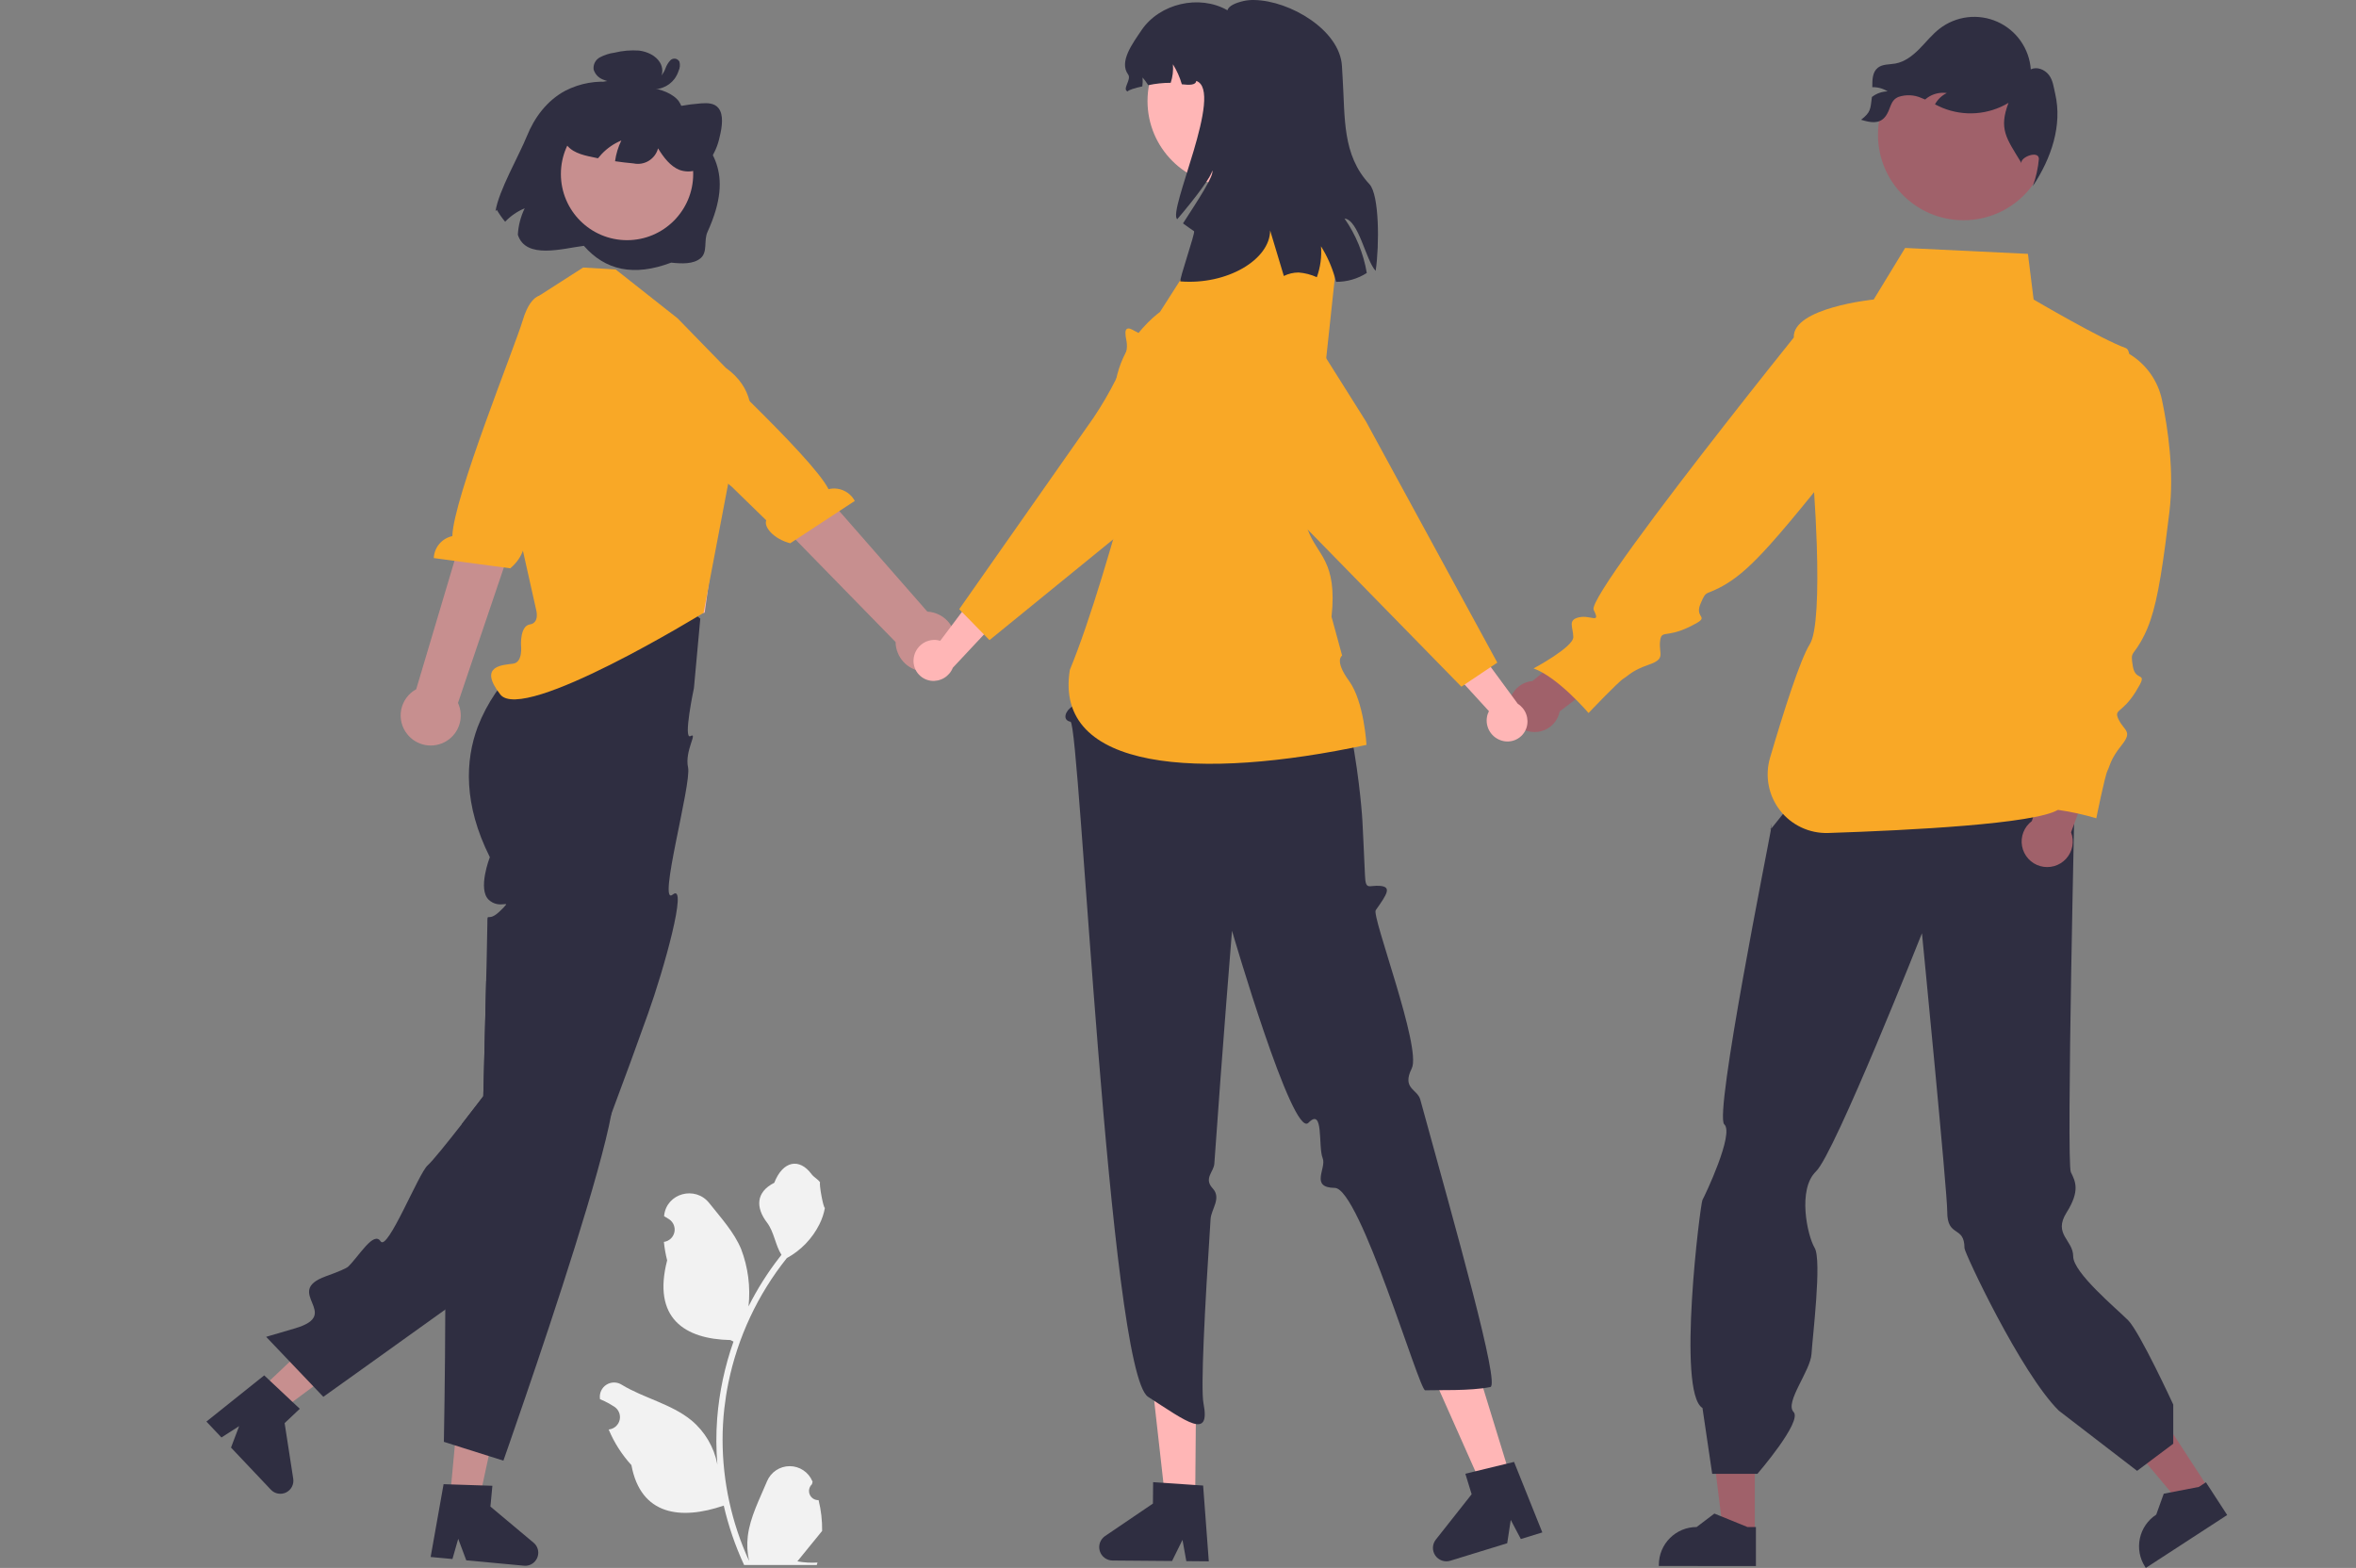 <svg width="909" height="605" viewBox="0 0 909 605" fill="none" xmlns="http://www.w3.org/2000/svg">
<rect x="0" y="0" width="909" height="605" fill="#808080" stroke="none"/>
<g clip-path="url(#clip0_469_558)">
<path d="M852.017 574.167L841.807 580.806L811.342 544.583L826.411 534.785L852.017 574.167Z" fill="#A0616A"/>
<path d="M859.302 584.584L827.905 605L827.647 604.603C825.54 601.362 824.806 597.416 825.608 593.634C826.409 589.853 828.68 586.544 831.921 584.436L831.922 584.436L834.827 576.355L848.357 573.749L851.097 571.966L859.302 584.584Z" fill="#2F2E41"/>
<path d="M677.045 591.564L664.867 591.563L659.074 544.587L677.047 544.588L677.045 591.564Z" fill="#A0616A"/>
<path d="M677.474 604.268L640.024 604.266V603.793C640.025 599.927 641.56 596.219 644.294 593.486C647.028 590.752 650.735 589.216 654.601 589.216H654.602L661.443 584.026L674.206 589.217H677.475L677.474 604.268Z" fill="#2F2E41"/>
<path d="M803.103 304.209L693.895 306.611L683.07 320.142C683.07 320.142 684.007 315.371 683.173 320.611C682.34 325.851 661.272 430.327 665.254 433.831C669.237 437.335 657.703 461.527 656.855 463.003C656.008 464.478 646.878 537.3 656.855 543.288L660.604 568.706H678.044C678.044 568.706 695.515 548.487 691.999 544.822C688.483 541.157 698.539 528.969 698.923 522.434C699.308 515.898 702.979 486.255 700.135 481.503C697.29 476.75 693.444 458.913 700.661 451.998C707.877 445.083 741.535 360.109 741.535 360.109C741.535 360.109 751.315 459.728 751.292 467.55C751.262 477.722 757.942 472.688 757.942 481.618C757.942 483.422 779.693 529.794 794.311 544.289L824.541 567.543L838.493 557.079V541.964C838.493 541.964 825.563 513.918 821.053 509.408C816.542 504.897 799.888 491.09 799.888 484.775C799.888 478.461 792.048 476.261 797.321 467.889C802.595 459.517 800.79 455.908 798.986 452.3C797.182 448.691 800.603 300.845 800.603 300.845L803.103 304.209Z" fill="#2F2E41"/>
<path d="M757.566 84.985C775.791 84.985 790.566 70.21 790.566 51.984C790.566 33.758 775.791 18.983 757.566 18.983C739.34 18.983 724.565 33.758 724.565 51.984C724.565 70.21 739.34 84.985 757.566 84.985Z" fill="#A0616A"/>
<path d="M783.929 316.823L793.218 288.859L809.932 291.937L799.059 321.152C799.72 322.864 799.891 324.726 799.552 326.53C799.212 328.333 798.377 330.006 797.139 331.361C795.901 332.715 794.31 333.697 792.544 334.197C790.778 334.697 788.909 334.694 787.144 334.189C785.38 333.684 783.792 332.698 782.558 331.339C781.324 329.981 780.493 328.306 780.159 326.502C779.825 324.697 780.001 322.836 780.667 321.126C781.333 319.416 782.463 317.926 783.929 316.823L783.929 316.823Z" fill="#A0616A"/>
<path d="M591.277 262.781L614.038 244.067L626.542 255.578L601.774 274.507C601.421 276.308 600.573 277.975 599.325 279.32C598.077 280.665 596.479 281.636 594.71 282.122C592.94 282.609 591.071 282.592 589.31 282.074C587.55 281.556 585.969 280.557 584.745 279.19C583.521 277.823 582.703 276.141 582.382 274.335C582.062 272.528 582.251 270.668 582.93 268.963C583.609 267.258 584.749 265.776 586.224 264.684C587.699 263.592 589.449 262.933 591.277 262.781H591.277Z" fill="#A0616A"/>
<path d="M718.053 46.211C721.611 47.315 725.04 47.966 727.354 45.048C729.668 42.13 729.063 38.792 732.505 37.386C735.383 36.42 738.518 36.566 741.295 37.792C741.795 37.978 742.283 38.188 742.76 38.397C743.027 38.164 743.294 37.944 743.585 37.734C745.773 36.179 748.473 35.521 751.131 35.897C749.188 36.836 747.59 38.361 746.562 40.258C747.515 40.734 748.48 41.211 749.457 41.618C753.561 43.297 758 43.997 762.422 43.661C766.843 43.327 771.126 41.966 774.931 39.688C771.117 49.734 774.082 53.315 779.675 62.489L779.896 63.023C779.337 60.617 786.651 57.838 786.651 61.326C786.329 64.9 785.548 68.417 784.325 71.79C791.499 60.989 795.731 48.35 792.952 36.223C792.359 33.676 792.092 30.944 790.476 28.874C788.86 26.817 785.883 25.607 783.535 26.77C783.244 22.827 781.889 19.036 779.616 15.801C777.343 12.566 774.235 10.007 770.624 8.397C767.013 6.787 763.033 6.185 759.107 6.657C755.181 7.128 751.456 8.654 748.329 11.073C745.422 13.317 743.132 16.259 740.539 18.875C737.946 21.491 734.877 23.875 731.249 24.526C728.947 24.933 726.354 24.689 724.517 26.142C722.39 27.828 722.366 30.793 722.378 33.642C724.46 33.582 726.512 34.145 728.273 35.258C726.118 35.312 724.035 36.044 722.32 37.351C722.287 37.371 722.256 37.395 722.227 37.42C721.599 42.211 721.855 43.222 718.053 46.211Z" fill="#2F2E41"/>
<path d="M834.158 154.382C833.39 150.701 831.87 147.218 829.693 144.152C827.516 141.085 824.73 138.502 821.508 136.562C821.268 135.331 820.84 134.543 820.184 134.309C810.805 130.975 784.62 115.57 784.62 115.57L782.425 97.954L735.042 95.677L722.917 115.57C722.917 115.57 691.509 118.727 692.091 130.225C684.485 139.713 650.626 182.106 630.332 210.142C620.632 223.541 614.028 233.664 614.876 235.34C617.732 240.986 613.72 237.177 609.231 238.197C604.742 239.217 606.918 241.869 607.02 245.78C607.122 249.691 591.684 257.92 591.684 257.92C601.103 261.287 612.902 275.127 612.902 275.127C612.902 275.127 624.328 263.09 626.402 261.831C628.477 260.573 629.633 258.737 636.196 256.459C642.759 254.181 640.005 252.446 640.481 247.617C640.957 242.789 642.555 246.359 651.771 241.905C660.986 237.45 653.505 239.15 656.056 233.063C658.606 226.976 657.79 230.309 666.087 225.276C671.075 222.251 676.028 217.809 682.921 210.142C687.495 205.053 692.923 198.546 699.787 190.081C699.834 190.023 699.878 189.964 699.924 189.906C700.385 196.768 700.741 203.633 700.952 210.142C701.552 228.635 700.979 244.229 698.288 248.523C694.51 254.55 688.114 274.721 682.916 292.431C681.909 295.866 681.731 299.49 682.397 303.007C683.063 306.523 684.553 309.832 686.745 312.661C688.937 315.49 691.769 317.758 695.008 319.281C698.247 320.803 701.801 321.536 705.378 321.418C737.628 320.355 784.821 317.895 794.019 312.497C799.022 313.212 803.965 314.299 808.807 315.747C808.807 315.747 812.062 299.472 813.146 297.302C814.231 295.132 814.231 292.962 818.571 287.537C822.911 282.112 819.656 282.112 817.486 277.772C815.316 273.432 818.571 275.602 823.996 266.922C829.421 258.242 823.996 263.667 822.911 257.157C821.826 250.647 822.911 253.902 827.251 245.222C830.847 238.03 832.954 228.593 835.422 210.141C835.932 206.325 836.458 202.131 837.016 197.482C838.859 182.124 836.528 165.722 834.158 154.382Z" fill="#F9A826"/>
<path d="M315.83 578.835C315.107 578.868 314.391 578.678 313.779 578.291C313.167 577.903 312.689 577.337 312.41 576.669C312.131 576.002 312.064 575.264 312.217 574.556C312.371 573.849 312.739 573.206 313.271 572.714L313.513 571.752C313.481 571.675 313.449 571.598 313.417 571.522C312.688 569.801 311.467 568.333 309.907 567.304C308.347 566.275 306.518 565.729 304.649 565.736C302.781 565.743 300.956 566.302 299.403 567.343C297.851 568.384 296.641 569.86 295.926 571.587C293.065 578.477 289.423 585.379 288.526 592.664C288.131 595.884 288.298 599.149 289.018 602.312C282.299 587.655 278.81 571.724 278.788 555.6C278.786 551.554 279.011 547.511 279.461 543.49C279.833 540.193 280.349 536.92 281.009 533.671C284.61 516.039 292.342 499.514 303.57 485.451C309.004 482.486 313.399 477.926 316.162 472.386C317.163 470.395 317.871 468.269 318.263 466.075C317.65 466.155 315.951 456.819 316.414 456.246C315.559 454.95 314.03 454.305 313.097 453.04C308.457 446.749 302.064 447.847 298.726 456.397C291.597 459.995 291.528 465.963 295.902 471.703C298.685 475.355 299.068 480.296 301.51 484.205C301.259 484.527 300.997 484.838 300.746 485.16C296.153 491.065 292.151 497.407 288.795 504.094C289.611 496.603 288.637 489.025 285.953 481.984C283.233 475.422 278.135 469.895 273.645 464.222C268.252 457.408 257.193 460.382 256.243 469.02C256.234 469.103 256.225 469.187 256.216 469.271C256.883 469.647 257.536 470.046 258.175 470.469C258.977 471.005 259.599 471.771 259.958 472.666C260.318 473.562 260.399 474.545 260.19 475.487C259.981 476.429 259.493 477.287 258.789 477.946C258.085 478.606 257.197 479.038 256.244 479.185L256.146 479.2C256.384 481.604 256.804 483.986 257.402 486.325C251.642 508.601 264.077 516.714 281.833 517.078C282.225 517.279 282.607 517.48 282.999 517.671C279.627 527.226 277.512 537.178 276.707 547.278C276.252 553.237 276.279 559.223 276.788 565.177L276.758 564.966C275.471 558.345 271.939 552.371 266.758 548.052C259.063 541.731 248.192 539.403 239.89 534.322C239.008 533.755 237.982 533.453 236.933 533.45C235.885 533.448 234.858 533.745 233.973 534.307C233.088 534.87 232.382 535.673 231.939 536.623C231.495 537.573 231.333 538.63 231.47 539.67C231.482 539.744 231.493 539.818 231.504 539.892C232.742 540.396 233.947 540.976 235.112 541.63C235.779 542.007 236.432 542.406 237.071 542.828C237.873 543.364 238.495 544.13 238.854 545.026C239.214 545.921 239.295 546.905 239.086 547.847C238.877 548.789 238.389 549.646 237.685 550.306C236.98 550.966 236.093 551.398 235.14 551.545L235.042 551.56C234.971 551.57 234.911 551.58 234.841 551.59C236.955 556.639 239.923 561.286 243.614 565.328C247.216 584.773 262.684 586.618 279.23 580.956H279.24C281.055 588.845 283.686 596.524 287.089 603.87H315.127C315.228 603.558 315.318 603.236 315.409 602.925C312.813 603.088 310.208 602.933 307.65 602.463C309.731 599.91 311.811 597.337 313.891 594.784C313.937 594.737 313.981 594.686 314.022 594.634C315.077 593.327 316.142 592.031 317.197 590.724L317.198 590.723C317.254 586.718 316.795 582.723 315.831 578.835L315.83 578.835Z" fill="#F2F2F2"/>
<path d="M100.168 536.425L107.904 544.602L143.826 517.988L132.409 505.919L100.168 536.425Z" fill="#C78F8F"/>
<path d="M112.846 540.948L104.087 532.72L101.937 530.705L79.64 548.532L85.44 554.662L92.267 550.284L89.131 558.564L104.509 574.818C105.245 575.598 106.212 576.121 107.268 576.312C108.323 576.504 109.412 576.353 110.376 575.881C111.339 575.41 112.127 574.643 112.624 573.692C113.121 572.742 113.3 571.657 113.137 570.597L109.818 549.125L115.667 543.594L112.846 540.948Z" fill="#2F2E41"/>
<path d="M270.191 238.708L267.738 265.486C267.738 265.486 263.457 285.661 266.421 284.026C269.386 282.391 264.07 289.751 265.47 296.133C266.87 302.515 253.513 350.109 259.563 345.179C265.613 340.248 256.066 374.309 250.029 391.113C248.18 396.307 246.281 401.565 244.369 406.784C243.992 407.841 243.614 408.885 243.225 409.942C240.747 416.734 238.269 423.425 235.892 429.739C235.553 430.619 235.225 431.5 234.899 432.368C234.886 432.393 234.886 432.418 234.874 432.418C227.05 453.008 220.347 469.208 217.668 471.887C216.272 473.283 194.123 489.282 171.799 505.306C148.367 522.123 124.747 538.977 124.747 538.977L102.686 515.834C102.686 515.834 103.214 515.683 104.208 515.381C106.044 514.852 109.44 513.859 113.893 512.538C132.456 507.067 108.874 498.552 125.728 492.464C130.482 490.754 133.652 489.42 134.368 488.716C138.557 484.628 144.179 474.88 146.833 478.968C149.486 483.056 161.523 452.681 164.994 449.675C166.856 448.052 172.93 440.468 178.138 433.801C182.615 428.066 186.463 422.997 186.463 422.997C186.463 422.997 186.539 420.28 186.652 415.954C186.816 409.552 187.055 399.603 187.307 389.641C187.294 389.628 187.294 389.628 187.307 389.628C187.394 385.88 187.482 382.132 187.571 378.572C187.633 375.818 187.696 373.164 187.759 370.711C187.923 363.366 188.036 357.807 188.036 356.423C188.036 351.883 188.036 355.417 191.62 352.675C192.156 352.255 192.664 351.801 193.142 351.317C193.908 350.627 194.615 349.874 195.255 349.065C195.519 348.499 193.872 349.267 191.733 348.839C190.575 348.607 189.504 348.058 188.639 347.254C184.136 343.204 188.992 330.752 188.992 330.752C178.754 310.276 179.496 293.484 184.288 280.542C187.871 271.254 193.558 262.924 200.902 256.204C203.697 253.54 206.743 251.152 209.996 249.072L210.311 247.375L213.769 228.646C215.609 227.636 217.521 226.765 219.492 226.043C225.635 223.838 232.227 223.182 238.684 224.131C245.102 225.06 251.316 227.071 257.06 230.08C261.756 232.439 266.162 235.335 270.191 238.708Z" fill="#2F2E41"/>
<path d="M173.592 578.146L184.799 579.188L194.244 535.488L177.701 533.95L173.592 578.146Z" fill="#C78F8F"/>
<path d="M205.871 595.274L189.218 581.326L189.973 573.301L186.099 573.176L174.101 572.786H174.088L171.145 572.685L166.151 600.784L174.566 601.563L176.792 593.765L179.899 602.067L184.351 602.482L202.173 604.142C202.324 604.154 202.487 604.167 202.638 604.167C203.347 604.168 204.048 604.018 204.694 603.728C205.34 603.437 205.917 603.013 206.386 602.482C207.116 601.683 207.562 600.666 207.656 599.589C207.73 598.779 207.606 597.963 207.295 597.212C206.984 596.46 206.495 595.795 205.871 595.274Z" fill="#2F2E41"/>
<path d="M235.893 429.739C231.629 452.945 213.58 507.356 202.664 539.203C197.695 553.755 194.224 563.604 194.224 563.604L188.564 561.818H188.552L178.98 558.799L175.496 557.692H175.484L171.258 556.347C171.258 556.347 171.748 530.361 171.799 505.306C171.836 494.803 171.786 484.452 171.585 476.251C171.358 467.309 170.968 460.907 170.327 459.636C167.673 454.429 172.113 453.875 176.805 452.567C181.508 451.247 177.836 449.26 176.012 445.034C174.78 442.216 177.207 438.455 178.93 436.317C179.405 435.715 179.913 435.14 180.452 434.594C180.452 434.594 179.622 434.304 178.138 433.801C182.615 428.066 186.464 422.997 186.464 422.997C186.464 422.997 186.539 420.28 186.652 415.954C186.816 409.552 187.055 399.603 187.307 389.641C187.294 389.628 187.294 389.628 187.307 389.628C187.395 385.88 187.482 382.132 187.571 378.572C194.765 384.094 201.758 389.503 208.097 394.509C208.105 394.515 208.111 394.522 208.115 394.531C208.12 394.54 208.122 394.549 208.122 394.559C223.353 406.596 234.786 416.256 236.396 419.325C237.125 420.708 236.873 424.406 235.893 429.739Z" fill="#2F2E41"/>
<path d="M207.419 193.443L209.776 215.306L208.39 243.974L271.886 236.43L277.852 193.443L270.25 193.519L207.419 193.443Z" fill="#FFB6B6"/>
<path d="M261.43 122.829L237.533 103.962L224.989 103.233L206.375 115.158L201.817 138.411L191.038 164.595L206.848 235.259C206.848 235.259 208.331 240.33 204.445 240.939C200.56 241.548 201.026 249.023 201.026 249.023C201.026 249.023 201.817 255.5 198.044 256.071C194.271 256.641 184.209 256.641 193.013 267.961C201.817 279.281 271.453 236.467 271.453 236.467L281.567 183.397C281.567 183.397 301.181 157.051 280.058 141.962L261.43 122.829Z" fill="#F9A826"/>
<path d="M157.108 283.269C156.055 281.955 155.303 280.426 154.905 278.79C154.507 277.154 154.472 275.45 154.803 273.799C155.135 272.148 155.824 270.59 156.823 269.234C157.821 267.879 159.105 266.759 160.584 265.953L190.642 165.073L209.438 174.536L176.703 271.228C177.892 273.802 178.096 276.722 177.276 279.436C176.456 282.15 174.669 284.468 172.253 285.952C169.838 287.437 166.962 287.983 164.171 287.488C161.379 286.994 158.866 285.492 157.108 283.269L157.108 283.269Z" fill="#C78F8F"/>
<path d="M210.692 114.224C210.692 114.224 205.319 111.369 201.644 123.726C198.702 133.618 174.828 192.542 174.524 206.868C172.559 207.284 170.789 208.343 169.492 209.876C168.194 211.409 167.444 213.331 167.359 215.337L196.877 219.293C202.035 214.942 203.388 209.066 201.392 207.322L207.801 189.818L234.538 134.124L214.612 116.219L210.692 114.224Z" fill="#F9A826"/>
<path d="M368.412 250.11C368.793 248.47 368.81 246.766 368.462 245.118C368.114 243.471 367.408 241.92 366.395 240.575C365.383 239.23 364.087 238.123 362.601 237.332C361.114 236.542 359.472 236.087 357.79 236L288.837 157.246L274.21 174.7L345.537 247.727C345.578 250.562 346.657 253.283 348.57 255.376C350.483 257.468 353.097 258.786 355.917 259.079C358.736 259.373 361.566 258.622 363.869 256.969C366.172 255.316 367.789 252.875 368.412 250.11L368.412 250.11Z" fill="#C78F8F"/>
<path d="M246.999 120.861C246.999 120.861 250.609 115.963 259.266 125.515C266.196 133.162 313.202 175.968 319.672 188.753C321.623 188.279 323.677 188.468 325.51 189.289C327.342 190.111 328.85 191.519 329.794 193.291L304.89 209.623C298.358 207.931 294.597 203.218 295.642 200.783L282.294 187.771L234.103 149.117L244.327 124.355L246.999 120.861Z" fill="#F9A826"/>
<path d="M579.034 285.662C577.044 284.975 575.401 283.537 574.454 281.656C573.507 279.775 573.331 277.599 573.964 275.591C574.099 275.184 574.268 274.79 574.468 274.412L555.424 253.609L562.579 240.232L585.586 271.549C587.091 272.501 588.239 273.924 588.85 275.596C589.461 277.268 589.501 279.096 588.964 280.793C588.65 281.756 588.149 282.648 587.489 283.417C586.83 284.187 586.026 284.819 585.122 285.277C584.219 285.736 583.234 286.012 582.224 286.09C581.214 286.167 580.198 286.045 579.235 285.731C579.168 285.709 579.101 285.686 579.034 285.662Z" fill="#FFB6B6"/>
<path d="M456.942 127.657C456.312 130.594 456.245 133.624 456.744 136.586C456.876 137.425 457.058 138.254 457.288 139.071C458.141 142.123 458.951 144.935 459.733 147.472C460.192 149.048 460.665 150.533 461.117 151.911C463.723 159.958 465.758 164.514 467.201 165.473C467.9 165.942 468.603 166.371 469.284 166.79C472.775 168.926 475.305 170.475 473.613 174.417C473.367 174.98 473.075 175.522 472.74 176.038C472.179 176.904 471.56 177.73 470.886 178.511C470.501 178.953 470.147 179.419 469.824 179.907C469.403 180.531 469.22 181.056 469.446 181.532C469.733 182.117 470.526 182.408 472.229 182.491C472.5 182.503 472.81 182.519 473.142 182.518C473.25 182.525 473.362 182.521 473.486 182.522C473.705 182.525 473.953 182.527 474.206 182.517C476.31 182.477 479.025 183.585 481.931 185.276C490.507 190.271 500.613 200.326 500.736 200.451L563.835 264.973L565.064 264.149L567.985 262.187L568.995 261.513L570.147 260.738L575.166 257.379L577.702 255.685L561.426 225.802L559.654 222.553L558.135 219.751L527.065 162.688L514.723 143.07L511.969 138.699L500.232 120.06C498.575 117.423 496.414 115.138 493.874 113.335C491.334 111.533 488.464 110.249 485.427 109.556C482.39 108.863 479.247 108.775 476.176 109.296C473.106 109.818 470.168 110.94 467.53 112.597C467.353 112.709 467.176 112.823 467.001 112.939C461.867 116.355 458.26 121.632 456.942 127.657Z" fill="#F9A826"/>
<path d="M461.13 578.546L449.57 578.448L444.452 532.817L461.514 532.962L461.13 578.546Z" fill="#FFB6B6"/>
<path d="M464.196 573.213L461.177 573.012L448.864 572.17L444.902 571.905L444.827 580.169L426.363 592.696C425.451 593.316 424.761 594.211 424.394 595.25C424.027 596.289 424.001 597.419 424.322 598.474C424.642 599.529 425.291 600.454 426.174 601.114C427.057 601.774 428.128 602.134 429.231 602.142L452.209 602.331L456.234 594.181L457.706 602.381L466.384 602.456L464.196 573.213Z" fill="#2F2E41"/>
<path d="M582.841 570.099L571.792 573.496L553.14 531.539L569.449 526.526L582.841 570.099Z" fill="#FFB6B6"/>
<path d="M584.158 564.094L581.215 564.811L569.23 567.717L565.368 568.66L567.795 576.572L553.972 594.08C553.289 594.945 552.901 596.006 552.863 597.107C552.826 598.209 553.141 599.293 553.763 600.203C554.385 601.113 555.281 601.8 556.321 602.165C557.361 602.529 558.491 602.552 559.545 602.23L581.517 595.476L582.888 586.483L586.774 593.853L595.063 591.3L584.158 564.094Z" fill="#2F2E41"/>
<path d="M437.877 194.857L415.817 258.971L415.088 264.101C409.529 269.379 416.512 271.118 413.894 272.51C411.276 273.902 409.515 277.804 413.043 278.501C416.572 279.198 427.948 529.267 442.953 538.977C457.958 548.686 467.09 555.71 464.334 541.492C463.224 535.764 464.795 505.052 467.066 470.418C467.324 466.493 471.391 462.338 467.863 458.522C464.334 454.706 468.297 452.195 468.519 449.028C471.684 403.802 475.338 359.152 475.338 359.152C475.338 359.152 498.725 439.47 504.798 433.253C510.87 427.035 508.467 442.343 510.323 446.918C511.873 450.74 505.257 458.249 514.981 458.364C524.705 458.479 547.543 536.549 549.86 536.461C554.45 536.286 567.353 536.781 575.015 535.203C578.799 534.425 562.003 475.317 547.978 424.277C546.86 420.206 540.773 420.112 544.688 412.253C548.602 404.395 529.124 353.548 530.795 351.196C535.232 344.954 536.922 342.241 532.546 341.832C528.171 341.423 526.878 343.824 526.642 337.769C526.405 331.714 525.65 316.783 525.65 316.783C525.65 316.783 522.481 257.732 500.287 225.107L498.394 205.722L437.877 194.857Z" fill="#2F2E41"/>
<path d="M492.991 72.448L463.735 76.614L461.97 97.799L447.533 120.382C447.533 120.382 415.444 142.966 437.824 178.64C429.307 209.372 420.84 238.844 412.767 258.493C406.478 297.484 462.816 301.221 527.22 287.422C527.22 287.422 526.332 270.75 520.488 262.735C514.643 254.72 517.825 252.97 517.825 252.97L513.741 237.996C516.052 216.352 508.249 214.409 504.581 204.409L515.715 100.649L492.991 72.448Z" fill="#F9A826"/>
<path d="M352.548 253.809C352.858 251.726 353.968 249.846 355.643 248.57C357.318 247.293 359.425 246.72 361.515 246.973C361.939 247.032 362.358 247.125 362.767 247.252L379.713 224.708L394.178 229.282L367.624 257.655C366.966 259.309 365.778 260.699 364.247 261.607C362.715 262.515 360.926 262.891 359.159 262.675C357.13 262.408 355.291 261.346 354.045 259.723C352.8 258.099 352.25 256.047 352.517 254.019C352.526 253.949 352.537 253.879 352.548 253.809Z" fill="#FFB6B6"/>
<path d="M503.072 113.447C502.656 112.931 502.204 112.428 501.726 111.937C498.404 108.514 494.126 106.173 489.451 105.221C484.776 104.27 479.923 104.752 475.527 106.605C475.1 106.78 474.672 106.982 474.257 107.183C459.227 114.566 451.115 119.484 450.134 121.786C449.794 122.566 449.505 123.333 449.216 124.075C448.939 124.804 448.675 125.496 448.398 126.125C447.241 128.817 445.908 130.49 442.512 129.735C441.386 129.459 440.3 129.041 439.28 128.49C438.814 128.263 438.387 128.024 437.984 127.798C436.525 126.993 435.469 126.415 434.752 126.943C434.06 127.458 434.035 128.766 434.664 131.798C434.872 133.063 434.838 134.356 434.563 135.608C433.732 139.262 432.429 142.792 430.689 146.111C428.082 151.313 425.15 156.346 421.91 161.179L391.989 203.843L389.964 206.723L387.75 209.88L370.092 235.061L371.136 236.13L375.513 240.595L376.481 241.589L377.362 242.494L379.638 244.821L381.776 246.997L429.482 208.132L434.802 203.792L444.336 196.02L463.868 180.109L500.833 145.897C503.166 143.755 505.043 141.163 506.351 138.278C507.658 135.393 508.369 132.273 508.442 129.106C508.442 128.892 508.455 128.691 508.455 128.477C508.469 122.992 506.564 117.676 503.072 113.447Z" fill="#F9A826"/>
<path d="M475.428 71.677C493.483 71.677 508.119 57.041 508.119 38.986C508.119 20.93 493.483 6.294 475.428 6.294C457.373 6.294 442.737 20.93 442.737 38.986C442.737 57.041 457.373 71.677 475.428 71.677Z" fill="#FFB6B6"/>
<path d="M518.75 84.317C523.137 90.597 526.072 97.774 527.341 105.329C523.806 107.591 519.69 108.779 515.492 108.749C515.35 108.199 515.207 107.65 515.045 107.1C513.828 102.843 512.019 98.779 509.67 95.027C509.992 99.073 509.443 103.141 508.061 106.957C505.843 105.949 503.467 105.336 501.038 105.145C499.059 105.145 497.107 105.605 495.337 106.489C493.281 99.669 491.387 93.398 490.044 88.898C490.003 100.178 473.472 110.011 455.434 108.586C454.782 108.179 461.317 89.631 460.686 89.204C459.241 88.247 457.836 87.209 456.431 86.191C462.335 77.069 468.748 67.297 467.649 65.831C467.73 67.643 461.256 76.357 454.212 84.582C450.303 81.711 472.515 35.007 461.541 31.22C461.358 32.869 458.935 32.869 455.983 32.523C455.205 29.802 454.046 27.204 452.543 24.806C452.738 27.222 452.448 29.652 451.688 31.953C448.773 31.953 445.866 32.26 443.015 32.869C442.355 31.831 441.628 30.838 440.836 29.896C440.914 31.044 440.88 32.196 440.735 33.337C437.823 33.968 435.421 34.701 435.075 35.291C432.795 34.457 436.683 30.69 435.258 28.736C431.634 23.849 437.009 16.724 440.409 11.674C447.392 1.332 462.722 -2.252 473.574 3.958C474.062 2.268 476.566 1.148 479.783 0.395C481.146 0.095 482.541 -0.035 483.936 0.008C497.78 0.253 516.999 11.674 517.753 25.499C517.814 26.883 517.915 28.39 518.017 29.998C518.994 45.471 517.793 59.743 528.36 71.063C532.187 75.156 532.228 94.538 530.762 104.514C526.954 100.503 524.247 84.908 518.75 84.317Z" fill="#2F2E41"/>
<path d="M203.267 52.579C200.396 59.731 192.295 73.795 191.197 81.468L191.691 80.982C192.633 82.591 193.704 84.122 194.892 85.559C197.023 83.322 199.596 81.553 202.447 80.365C200.89 83.56 199.988 87.034 199.795 90.584C202.852 100.167 216.986 95.899 225.267 94.853C233.536 104.312 244.538 106.781 258.945 101.342C262.974 101.757 267.485 102.009 270.308 99.628C273.132 97.247 271.45 92.838 272.97 89.503C283.79 65.747 273.804 57.176 265.32 46.405C263.453 44.034 263.46 40.497 261.188 38.235C258.036 35.1 253.204 34.136 248.749 33.364C249.906 33.424 251.06 33.187 252.098 32.672C253.137 32.158 254.026 31.386 254.68 30.429C255.253 29.464 255.549 28.36 255.534 27.239C255.52 26.117 255.196 25.021 254.599 24.072C253.006 21.43 249.695 19.894 246.5 19.51C243.354 19.296 240.192 19.568 237.128 20.316C235.143 20.577 233.221 21.191 231.453 22.13C230.618 22.575 229.94 23.264 229.508 24.105C229.076 24.947 228.911 25.9 229.035 26.837C229.301 27.703 229.759 28.498 230.375 29.162C230.991 29.826 231.749 30.342 232.592 30.672C233.878 31.216 235.231 31.586 236.615 31.773C230.259 30.949 223.804 32.079 218.107 35.013C210.967 38.822 206.149 45.431 203.267 52.579Z" fill="#2F2E41"/>
<path d="M241.929 92.675C256.025 92.675 267.452 81.248 267.452 67.151C267.452 53.055 256.025 41.628 241.929 41.628C227.833 41.628 216.406 53.055 216.406 67.151C216.406 81.248 227.833 92.675 241.929 92.675Z" fill="#C78F8F"/>
<path d="M217.369 53.466C218.849 57.938 223.078 59.38 226.987 60.279C228.219 60.566 229.459 60.834 230.711 61.072C231.172 60.495 231.664 59.929 232.176 59.394C234.307 57.157 236.88 55.387 239.731 54.199C238.498 56.723 237.679 59.429 237.304 62.213C239.667 62.556 242.043 62.836 244.432 63.053C246.454 63.483 248.563 63.121 250.325 62.04C252.086 60.959 253.365 59.243 253.897 57.246C256.072 60.803 258.644 64.152 262.161 65.565C264.172 66.288 266.362 66.347 268.409 65.735C270.456 65.122 272.254 63.87 273.537 62.161C275.565 59.374 276.971 56.185 277.66 52.808C278.658 48.847 279.213 44.285 277.253 41.772C275.683 39.738 272.975 39.701 270.477 39.882C264.962 40.305 259.505 41.294 254.193 42.834L253.743 43.845C254.656 38.36 252.675 33.083 249.011 31.206C246.54 29.952 243.567 30.162 240.678 30.416C236.967 30.582 233.3 31.291 229.795 32.521C225.774 34.068 222.329 36.819 219.931 40.399C217.367 44.293 216.093 49.603 217.369 53.466Z" fill="#2F2E41"/>
<path d="M253.754 29.61C253.503 29.536 254.155 29.631 253.929 29.637C254.041 29.631 254.153 29.615 254.263 29.591C254.281 29.587 254.535 29.506 254.367 29.565C254.746 29.452 255.084 29.231 255.34 28.93C255.94 28.189 256.41 27.351 256.731 26.454C257.137 25.267 257.789 24.18 258.645 23.264C258.887 23.02 259.184 22.837 259.511 22.729C259.838 22.622 260.186 22.593 260.526 22.644C260.866 22.696 261.189 22.828 261.469 23.028C261.749 23.228 261.977 23.492 262.136 23.797C262.459 24.974 262.349 26.228 261.825 27.331C261.459 28.453 260.915 29.509 260.213 30.458C259.036 32.009 257.434 33.185 255.601 33.841C253.479 34.612 251.166 34.678 249.004 34.03C248.718 33.911 248.473 33.712 248.299 33.457C248.124 33.202 248.028 32.901 248.021 32.592C248.014 32.283 248.097 31.978 248.261 31.715C248.424 31.453 248.66 31.243 248.94 31.113L252.546 29.636C252.736 29.552 252.94 29.506 253.148 29.501C253.355 29.495 253.562 29.531 253.755 29.606C253.949 29.68 254.126 29.793 254.276 29.936C254.427 30.079 254.547 30.25 254.631 30.44C254.716 30.63 254.761 30.834 254.766 31.042C254.771 31.249 254.735 31.456 254.66 31.649C254.585 31.843 254.473 32.02 254.33 32.17C254.186 32.32 254.015 32.441 253.825 32.524L253.818 32.527L250.212 34.003L250.149 31.086C250.598 31.216 251.061 31.295 251.529 31.322C252.028 31.372 252.531 31.351 253.024 31.259C253.496 31.197 253.96 31.084 254.407 30.922C254.694 30.817 254.975 30.698 255.25 30.565C255.349 30.516 255.448 30.466 255.546 30.414C255.539 30.418 255.959 30.173 255.775 30.288C256.241 29.99 256.678 29.649 257.082 29.27C257.224 29.136 257.355 28.99 257.474 28.834C257.679 28.581 257.869 28.317 258.044 28.043C258.399 27.461 258.681 26.838 258.882 26.186C258.973 25.913 259.051 25.635 259.113 25.353C259.131 25.198 259.159 25.045 259.197 24.894C259.331 24.535 259.172 25.104 259.326 25.26L259.99 25.75C260.115 25.787 260.247 25.795 260.375 25.775C260.504 25.754 260.626 25.705 260.733 25.631C260.812 25.52 260.795 25.538 260.682 25.686C260.55 25.86 260.429 26.041 260.321 26.23C260.083 26.675 259.867 27.132 259.675 27.598C259.278 28.591 258.777 29.538 258.179 30.424C257.593 31.32 256.739 32.009 255.739 32.391C254.739 32.773 253.644 32.83 252.61 32.554C252.222 32.399 251.91 32.098 251.742 31.716C251.573 31.333 251.562 30.9 251.71 30.51C251.869 30.125 252.17 29.816 252.551 29.648C252.932 29.481 253.363 29.467 253.754 29.61Z" fill="#2F2E41"/>
</g>
<defs>
<clipPath id="clip0_469_558">
<rect width="909" height="605" fill="white"/>
</clipPath>
</defs>
</svg>
